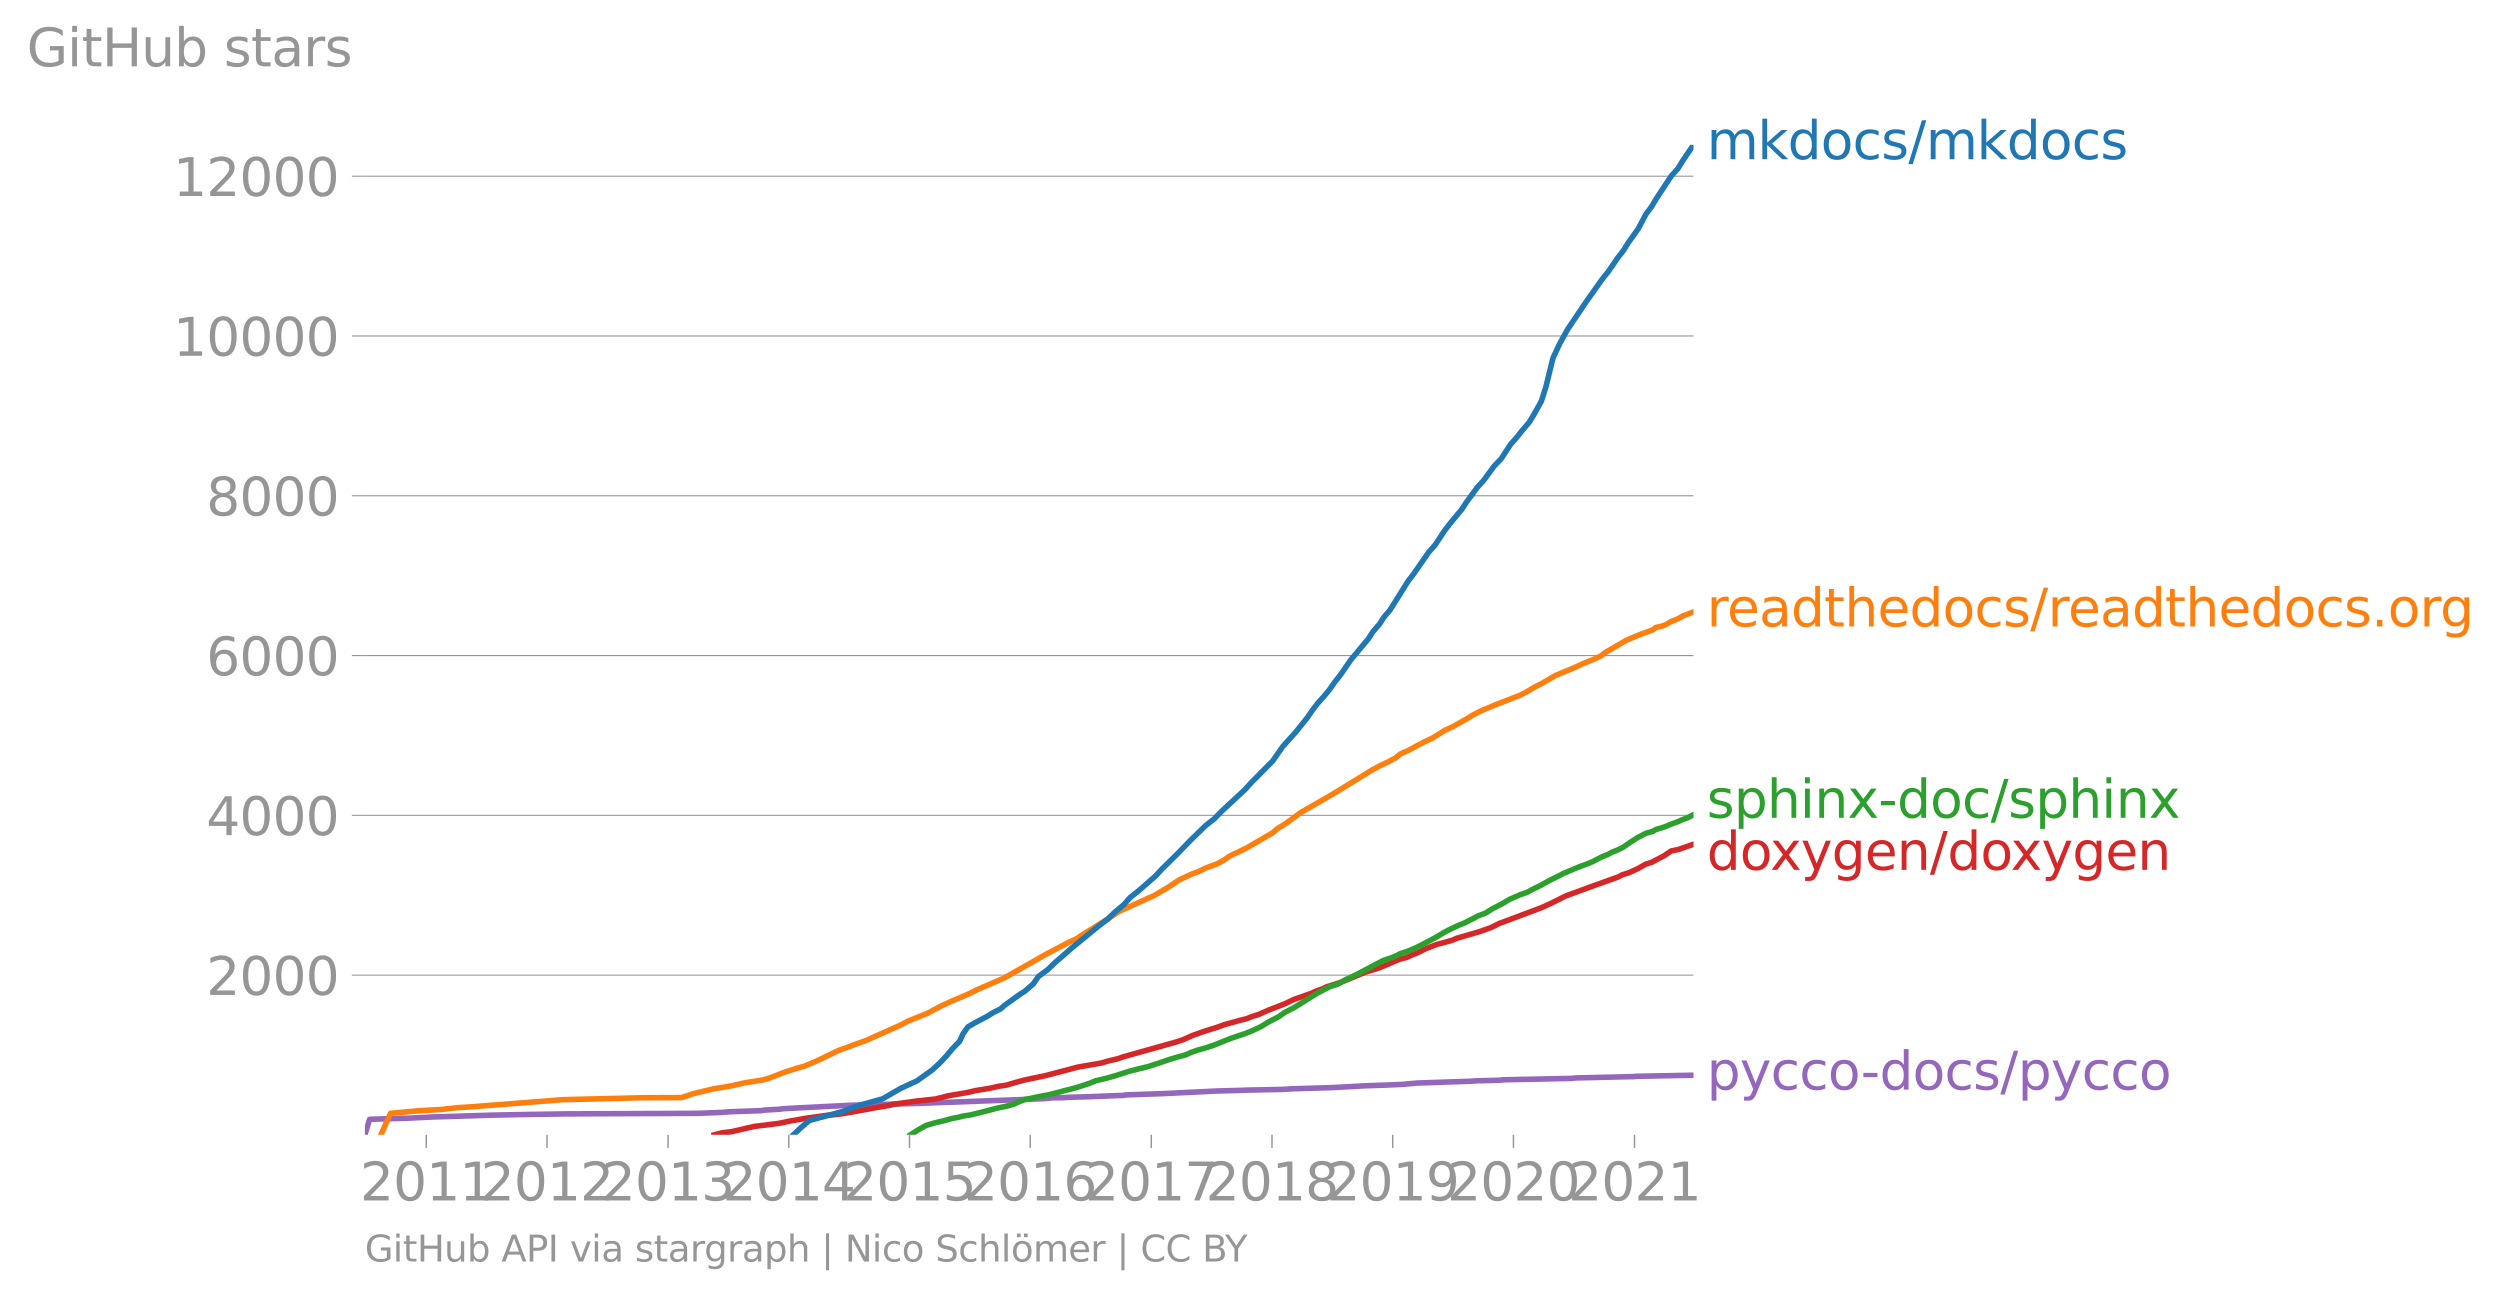 <svg height="464.776" viewBox="0 0 671.979 348.582" width="895.972" xmlns="http://www.w3.org/2000/svg" xmlns:xlink="http://www.w3.org/1999/xlink"><defs><style>*{stroke-linecap:butt;stroke-linejoin:round}</style></defs><g id="figure_1"><path d="M0 348.582h671.979V0H0z" style="fill:none" id="patch_1"/><g id="axes_1"><path d="M98.073 305.033h357.12V38.921H98.073z" style="fill:none" id="patch_2"/><path clip-path="url(#pbb6f30b387)" d="m98.073 305.033 1.27-4.166.167-.021 10.077-.28 6.397-.322 16.033-.494 7.339-.15 11.24-.172.872-.021 35.956-.15 6.26-.237 2.627-.193 8.47-.3.545-.13 4.388-.257.525-.108 4.607-.257 13.704-.687 17.377-.473 30.772-1.138 4.016-.172 2.135-.215 2.685-.021 1.718-.129 4.91-.129 8.09-.322 1.827-.043.226-.129 10.473-.365 14.114-.687 6.19-.172 2.356-.086 9.182-.171 2.662-.172 10.897-.322 8.91-.494 5.2-.172 4.486-.193 4.185-.365 14.492-.494 1.443-.108 6.036-.15 1.307-.129 18.073-.365 1.262-.129 15.652-.365.48-.064 13.202-.258 2.114-.043h0" style="fill:none;stroke:#9467bd;stroke-linecap:square;stroke-width:1.5" id="line2d_1"/><g id="matplotlib.axis_1"><g id="xtick_1"><g id="line2d_2"><defs><path d="M0 0v3.5" id="mb19edc0d65" style="stroke:#969696;stroke-width:.4"/></defs><use style="fill:#969696;stroke:#969696;stroke-width:.4" x="114.583" xlink:href="#mb19edc0d65" y="305.033"/></g><g style="fill:#969696" transform="matrix(.14 0 0 -.14 96.768 322.67)" id="text_1"><defs><path d="M1228 531h2203V0H469v531q359 372 979 998 621 627 780 809 303 340 423 576 121 236 121 464 0 372-261 606-261 235-680 235-297 0-627-103-329-103-704-313v638q381 153 712 231 332 78 607 78 725 0 1156-363 431-362 431-968 0-288-108-546-107-257-392-607-78-91-497-524-418-433-1181-1211z" id="DejaVuSans-32" transform="scale(.016)"/><path d="M2034 4250q-487 0-733-480-245-479-245-1442 0-959 245-1439 246-480 733-480 491 0 736 480 246 480 246 1439 0 963-246 1442-245 480-736 480zm0 500q785 0 1199-621 414-620 414-1801 0-1178-414-1799Q2819-91 2034-91q-784 0-1198 620-414 621-414 1799 0 1181 414 1801 414 621 1198 621z" id="DejaVuSans-30" transform="scale(.016)"/><path d="M794 531h1031v3560L703 3866v575l1116 225h631V531h1031V0H794v531z" id="DejaVuSans-31" transform="scale(.016)"/></defs><use xlink:href="#DejaVuSans-32"/><use x="63.623" xlink:href="#DejaVuSans-30"/><use x="127.246" xlink:href="#DejaVuSans-31"/><use x="190.869" xlink:href="#DejaVuSans-31"/></g></g><g id="xtick_2"><use style="fill:#969696;stroke:#969696;stroke-width:.4" x="147.031" xlink:href="#mb19edc0d65" y="305.033" id="line2d_3"/><g style="fill:#969696" transform="matrix(.14 0 0 -.14 129.216 322.67)" id="text_2"><use xlink:href="#DejaVuSans-32"/><use x="63.623" xlink:href="#DejaVuSans-30"/><use x="127.246" xlink:href="#DejaVuSans-31"/><use x="190.869" xlink:href="#DejaVuSans-32"/></g></g><g id="xtick_3"><use style="fill:#969696;stroke:#969696;stroke-width:.4" x="179.569" xlink:href="#mb19edc0d65" y="305.033" id="line2d_4"/><g style="fill:#969696" transform="matrix(.14 0 0 -.14 161.754 322.67)" id="text_3"><defs><path d="M2597 2516q453-97 707-404 255-306 255-756 0-690-475-1069Q2609-91 1734-91q-293 0-604 58T488 141v609q262-153 574-231 313-78 654-78 593 0 904 234t311 681q0 413-289 645-289 233-804 233h-544v519h569q465 0 712 186t247 536q0 359-255 551-254 193-729 193-260 0-557-57-297-56-653-174v562q360 100 674 150t592 50q719 0 1137-327 419-326 419-882 0-388-222-655t-631-370z" id="DejaVuSans-33" transform="scale(.016)"/></defs><use xlink:href="#DejaVuSans-32"/><use x="63.623" xlink:href="#DejaVuSans-30"/><use x="127.246" xlink:href="#DejaVuSans-31"/><use x="190.869" xlink:href="#DejaVuSans-33"/></g></g><g id="xtick_4"><use style="fill:#969696;stroke:#969696;stroke-width:.4" x="212.018" xlink:href="#mb19edc0d65" y="305.033" id="line2d_5"/><g style="fill:#969696" transform="matrix(.14 0 0 -.14 194.203 322.67)" id="text_4"><defs><path d="M2419 4116 825 1625h1594v2491zm-166 550h794V1625h666v-525h-666V0h-628v1100H313v609l1940 2957z" id="DejaVuSans-34" transform="scale(.016)"/></defs><use xlink:href="#DejaVuSans-32"/><use x="63.623" xlink:href="#DejaVuSans-30"/><use x="127.246" xlink:href="#DejaVuSans-31"/><use x="190.869" xlink:href="#DejaVuSans-34"/></g></g><g id="xtick_5"><use style="fill:#969696;stroke:#969696;stroke-width:.4" x="244.466" xlink:href="#mb19edc0d65" y="305.033" id="line2d_6"/><g style="fill:#969696" transform="matrix(.14 0 0 -.14 226.651 322.67)" id="text_5"><defs><path d="M691 4666h2478v-532H1269V2991q137 47 274 70 138 23 276 23 781 0 1237-428 457-428 457-1159 0-753-469-1171Q2575-91 1722-91q-294 0-599 50Q819 9 494 109v635q281-153 581-228t634-75q541 0 856 284 316 284 316 772 0 487-316 771-315 285-856 285-253 0-505-56-251-56-513-175v2344z" id="DejaVuSans-35" transform="scale(.016)"/></defs><use xlink:href="#DejaVuSans-32"/><use x="63.623" xlink:href="#DejaVuSans-30"/><use x="127.246" xlink:href="#DejaVuSans-31"/><use x="190.869" xlink:href="#DejaVuSans-35"/></g></g><g id="xtick_6"><use style="fill:#969696;stroke:#969696;stroke-width:.4" x="276.915" xlink:href="#mb19edc0d65" y="305.033" id="line2d_7"/><g style="fill:#969696" transform="matrix(.14 0 0 -.14 259.1 322.67)" id="text_6"><defs><path d="M2113 2584q-425 0-674-291-248-290-248-796 0-503 248-796 249-292 674-292t673 292q248 293 248 796 0 506-248 796-248 291-673 291zm1253 1979v-575q-238 112-480 171-242 60-480 60-625 0-955-422-329-422-376-1275 184 272 462 417 279 145 613 145 703 0 1111-427 408-426 408-1160 0-719-425-1154Q2819-91 2113-91q-810 0-1238 620-428 621-428 1799 0 1106 525 1764t1409 658q238 0 480-47t505-140z" id="DejaVuSans-36" transform="scale(.016)"/></defs><use xlink:href="#DejaVuSans-32"/><use x="63.623" xlink:href="#DejaVuSans-30"/><use x="127.246" xlink:href="#DejaVuSans-31"/><use x="190.869" xlink:href="#DejaVuSans-36"/></g></g><g id="xtick_7"><use style="fill:#969696;stroke:#969696;stroke-width:.4" x="309.453" xlink:href="#mb19edc0d65" y="305.033" id="line2d_8"/><g style="fill:#969696" transform="matrix(.14 0 0 -.14 291.638 322.67)" id="text_7"><defs><path d="M525 4666h3000v-269L1831 0h-659l1594 4134H525v532z" id="DejaVuSans-37" transform="scale(.016)"/></defs><use xlink:href="#DejaVuSans-32"/><use x="63.623" xlink:href="#DejaVuSans-30"/><use x="127.246" xlink:href="#DejaVuSans-31"/><use x="190.869" xlink:href="#DejaVuSans-37"/></g></g><g id="xtick_8"><use style="fill:#969696;stroke:#969696;stroke-width:.4" x="341.902" xlink:href="#mb19edc0d65" y="305.033" id="line2d_9"/><g style="fill:#969696" transform="matrix(.14 0 0 -.14 324.087 322.67)" id="text_8"><defs><path d="M2034 2216q-450 0-708-241-257-241-257-662 0-422 257-663 258-241 708-241t709 242q260 243 260 662 0 421-258 662-257 241-711 241zm-631 268q-406 100-633 378-226 279-226 679 0 559 398 884 399 325 1092 325 697 0 1094-325t397-884q0-400-227-679-226-278-629-378 456-106 710-416 255-309 255-755 0-679-414-1042Q2806-91 2034-91q-771 0-1186 362-414 363-414 1042 0 446 256 755 257 310 713 416zm-231 997q0-362 226-565 227-203 636-203 407 0 636 203 230 203 230 565 0 363-230 566-229 203-636 203-409 0-636-203-226-203-226-566z" id="DejaVuSans-38" transform="scale(.016)"/></defs><use xlink:href="#DejaVuSans-32"/><use x="63.623" xlink:href="#DejaVuSans-30"/><use x="127.246" xlink:href="#DejaVuSans-31"/><use x="190.869" xlink:href="#DejaVuSans-38"/></g></g><g id="xtick_9"><use style="fill:#969696;stroke:#969696;stroke-width:.4" x="374.35" xlink:href="#mb19edc0d65" y="305.033" id="line2d_10"/><g style="fill:#969696" transform="matrix(.14 0 0 -.14 356.535 322.67)" id="text_9"><defs><path d="M703 97v575q238-113 481-172 244-59 479-59 625 0 954 420 330 420 377 1277-181-269-460-413-278-144-615-144-700 0-1108 423-408 424-408 1159 0 718 425 1152 425 435 1131 435 810 0 1236-621 427-620 427-1801 0-1103-524-1761Q2575-91 1691-91q-238 0-482 47Q966 3 703 97zm1256 1978q425 0 673 290 249 291 249 798 0 503-249 795-248 292-673 292t-673-292q-248-292-248-795 0-507 248-798 248-290 673-290z" id="DejaVuSans-39" transform="scale(.016)"/></defs><use xlink:href="#DejaVuSans-32"/><use x="63.623" xlink:href="#DejaVuSans-30"/><use x="127.246" xlink:href="#DejaVuSans-31"/><use x="190.869" xlink:href="#DejaVuSans-39"/></g></g><g id="xtick_10"><use style="fill:#969696;stroke:#969696;stroke-width:.4" x="406.799" xlink:href="#mb19edc0d65" y="305.033" id="line2d_11"/><g style="fill:#969696" transform="matrix(.14 0 0 -.14 388.984 322.67)" id="text_10"><use xlink:href="#DejaVuSans-32"/><use x="63.623" xlink:href="#DejaVuSans-30"/><use x="127.246" xlink:href="#DejaVuSans-32"/><use x="190.869" xlink:href="#DejaVuSans-30"/></g></g><g id="xtick_11"><use style="fill:#969696;stroke:#969696;stroke-width:.4" x="439.337" xlink:href="#mb19edc0d65" y="305.033" id="line2d_12"/><g style="fill:#969696" transform="matrix(.14 0 0 -.14 421.522 322.67)" id="text_11"><use xlink:href="#DejaVuSans-32"/><use x="63.623" xlink:href="#DejaVuSans-30"/><use x="127.246" xlink:href="#DejaVuSans-32"/><use x="190.869" xlink:href="#DejaVuSans-31"/></g></g></g><g id="matplotlib.axis_2"><g id="ytick_1"><path clip-path="url(#pbb6f30b387)" d="M98.073 262.106h357.12" style="fill:none;stroke:#969696;stroke-linecap:square;stroke-width:.3" id="line2d_13"/><g id="line2d_14"><defs><path d="M0 0h-3.5" id="ma9e95178de" style="stroke:#969696;stroke-width:.3"/></defs><use style="fill:#969696;stroke:#969696;stroke-width:.3" x="98.073" xlink:href="#ma9e95178de" y="262.106"/></g><g style="fill:#969696" transform="matrix(.14 0 0 -.14 55.443 267.424)" id="text_12"><use xlink:href="#DejaVuSans-32"/><use x="63.623" xlink:href="#DejaVuSans-30"/><use x="127.246" xlink:href="#DejaVuSans-30"/><use x="190.869" xlink:href="#DejaVuSans-30"/></g></g><g id="ytick_2"><path clip-path="url(#pbb6f30b387)" d="M98.073 219.157h357.12" style="fill:none;stroke:#969696;stroke-linecap:square;stroke-width:.3" id="line2d_15"/><use style="fill:#969696;stroke:#969696;stroke-width:.3" x="98.073" xlink:href="#ma9e95178de" y="219.157" id="line2d_16"/><g style="fill:#969696" transform="matrix(.14 0 0 -.14 55.443 224.475)" id="text_13"><use xlink:href="#DejaVuSans-34"/><use x="63.623" xlink:href="#DejaVuSans-30"/><use x="127.246" xlink:href="#DejaVuSans-30"/><use x="190.869" xlink:href="#DejaVuSans-30"/></g></g><g id="ytick_3"><path clip-path="url(#pbb6f30b387)" d="M98.073 176.208h357.12" style="fill:none;stroke:#969696;stroke-linecap:square;stroke-width:.3" id="line2d_17"/><use style="fill:#969696;stroke:#969696;stroke-width:.3" x="98.073" xlink:href="#ma9e95178de" y="176.208" id="line2d_18"/><g style="fill:#969696" transform="matrix(.14 0 0 -.14 55.443 181.526)" id="text_14"><use xlink:href="#DejaVuSans-36"/><use x="63.623" xlink:href="#DejaVuSans-30"/><use x="127.246" xlink:href="#DejaVuSans-30"/><use x="190.869" xlink:href="#DejaVuSans-30"/></g></g><g id="ytick_4"><path clip-path="url(#pbb6f30b387)" d="M98.073 133.259h357.12" style="fill:none;stroke:#969696;stroke-linecap:square;stroke-width:.3" id="line2d_19"/><use style="fill:#969696;stroke:#969696;stroke-width:.3" x="98.073" xlink:href="#ma9e95178de" y="133.259" id="line2d_20"/><g style="fill:#969696" transform="matrix(.14 0 0 -.14 55.443 138.577)" id="text_15"><use xlink:href="#DejaVuSans-38"/><use x="63.623" xlink:href="#DejaVuSans-30"/><use x="127.246" xlink:href="#DejaVuSans-30"/><use x="190.869" xlink:href="#DejaVuSans-30"/></g></g><g id="ytick_5"><path clip-path="url(#pbb6f30b387)" d="M98.073 90.31h357.12" style="fill:none;stroke:#969696;stroke-linecap:square;stroke-width:.3" id="line2d_21"/><use style="fill:#969696;stroke:#969696;stroke-width:.3" x="98.073" xlink:href="#ma9e95178de" y="90.31" id="line2d_22"/><g style="fill:#969696" transform="matrix(.14 0 0 -.14 46.536 95.628)" id="text_16"><use xlink:href="#DejaVuSans-31"/><use x="63.623" xlink:href="#DejaVuSans-30"/><use x="127.246" xlink:href="#DejaVuSans-30"/><use x="190.869" xlink:href="#DejaVuSans-30"/><use x="254.492" xlink:href="#DejaVuSans-30"/></g></g><g id="ytick_6"><path clip-path="url(#pbb6f30b387)" d="M98.073 47.36h357.12" style="fill:none;stroke:#969696;stroke-linecap:square;stroke-width:.3" id="line2d_23"/><use style="fill:#969696;stroke:#969696;stroke-width:.3" x="98.073" xlink:href="#ma9e95178de" y="47.361" id="line2d_24"/><g style="fill:#969696" transform="matrix(.14 0 0 -.14 46.536 52.68)" id="text_17"><use xlink:href="#DejaVuSans-31"/><use x="63.623" xlink:href="#DejaVuSans-32"/><use x="127.246" xlink:href="#DejaVuSans-30"/><use x="190.869" xlink:href="#DejaVuSans-30"/><use x="254.492" xlink:href="#DejaVuSans-30"/></g></g><g style="fill:#969696" transform="matrix(.14 0 0 -.14 7.2 17.838)" id="text_18"><defs><path d="M3809 666v1253H2778v519h1656V434q-365-259-806-392-440-133-940-133-1094 0-1712 639-617 640-617 1780 0 1144 617 1783 618 639 1712 639 456 0 867-113 411-112 758-331v-672q-350 297-744 447t-828 150q-857 0-1287-478-429-478-429-1425 0-944 429-1422 430-478 1287-478 334 0 596 58 263 58 472 180z" id="DejaVuSans-47" transform="scale(.016)"/><path d="M603 3500h575V0H603v3500zm0 1363h575v-729H603v729z" id="DejaVuSans-69" transform="scale(.016)"/><path d="M1172 4494v-994h1184v-447H1172V1153q0-428 117-550t477-122h590V0h-590q-666 0-919 248-253 249-253 905v1900H172v447h422v994h578z" id="DejaVuSans-74" transform="scale(.016)"/><path d="M628 4666h631V2753h2294v1913h631V0h-631v2222H1259V0H628v4666z" id="DejaVuSans-48" transform="scale(.016)"/><path d="M544 1381v2119h575V1403q0-497 193-746 194-248 582-248 465 0 735 297 271 297 271 810v1984h575V0h-575v538q-209-319-486-474-276-155-642-155-603 0-916 375-312 375-312 1097zm1447 2203z" id="DejaVuSans-75" transform="scale(.016)"/><path d="M3116 1747q0 634-261 995t-717 361q-457 0-718-361t-261-995q0-634 261-995t718-361q456 0 717 361t261 995zM1159 2969q182 312 458 463 277 152 661 152 638 0 1036-506 399-506 399-1331T3314 415Q2916-91 2278-91q-384 0-661 152-276 152-458 464V0H581v4863h578V2969z" id="DejaVuSans-62" transform="scale(.016)"/><path d="M2834 3397v-544q-243 125-506 187-262 63-544 63-428 0-642-131t-214-394q0-200 153-314t616-217l197-44q612-131 870-370t258-667q0-488-386-773Q2250-91 1575-91q-281 0-586 55T347 128v594q319-166 628-249 309-82 613-82 406 0 624 139 219 139 219 392 0 234-158 359-157 125-692 241l-200 47q-534 112-772 345-237 233-237 639 0 494 350 762 350 269 994 269 318 0 599-47 282-46 519-140z" id="DejaVuSans-73" transform="scale(.016)"/><path d="M2194 1759q-697 0-966-159t-269-544q0-306 202-486 202-179 548-179 479 0 768 339t289 901v128h-572zm1147 238V0h-575v531q-197-318-491-470T1556-91q-537 0-855 302-317 302-317 808 0 590 395 890 396 300 1180 300h807v57q0 397-261 614t-733 217q-300 0-585-72-284-72-546-216v532q315 122 612 182 297 61 578 61 760 0 1135-394 375-393 375-1193z" id="DejaVuSans-61" transform="scale(.016)"/><path d="M2631 2963q-97 56-211 82-114 27-251 27-488 0-749-317t-261-911V0H581v3500h578v-544q182 319 472 473 291 155 707 155 59 0 131-8 72-7 159-23l3-590z" id="DejaVuSans-72" transform="scale(.016)"/></defs><use xlink:href="#DejaVuSans-47"/><use x="77.49" xlink:href="#DejaVuSans-69"/><use x="105.273" xlink:href="#DejaVuSans-74"/><use x="144.482" xlink:href="#DejaVuSans-48"/><use x="219.678" xlink:href="#DejaVuSans-75"/><use x="283.057" xlink:href="#DejaVuSans-62"/><use x="346.533" xlink:href="#DejaVuSans-20"/><use x="378.32" xlink:href="#DejaVuSans-73"/><use x="430.42" xlink:href="#DejaVuSans-74"/><use x="469.629" xlink:href="#DejaVuSans-61"/><use x="530.908" xlink:href="#DejaVuSans-72"/><use x="572.021" xlink:href="#DejaVuSans-73"/></g></g><path clip-path="url(#pbb6f30b387)" d="m191.973 305.033 2.152-.558 2.47-.28 3.624-.837 2.48-.58 6.69-.837 2.72-.58 5.003-.859 4.975-.687 4.266-.451 4.766-.838 4.594-.859 3.505-.58.93-.279 6.224-.859 5.158-.558 3.362-.859 5.03-.859 2.436-.558 3.585-.58 2.504-.558 1.962-.28 2.954-.859 2.18-.58 5.461-1.138 4.324-1.138 4.29-1.138 6.402-1.116 1.923-.559 2.468-.58 1.606-.558 14.238-3.994 1.69-.559 2.56-1.138 3.182-1.138 3.659-1.138 1.526-.58 4.087-1.138 2.191-.558 1.469-.58 1.764-.558 2.583-1.139 4.397-1.718 2.374-1.138 3.183-1.116 1.59-.559 1.21-.58 1.597-.558 1.2-.58 3.632-1.138 4.135-1.696 2.707-1.138 3.755-1.139 5.342-2.276 2.114-.58 1.171-.558 1.545-.58 2.242-1.138 2.958-1.138 4.19-1.138 1.262-.559 5.923-1.718 3.214-1.116 2.273-1.138 10.625-3.973 1.438-.58 2.434-1.138 3.365-1.697 6.177-2.276 7.985-2.856 1.015-.558 1.866-.58 2.47-1.138 1.987-1.139 1.676-.536 3.36-1.783 1.791-1.224 1.964-.408 4.056-1.417h0" style="fill:none;stroke:#d62728;stroke-linecap:square;stroke-width:1.5" id="line2d_25"/><path clip-path="url(#pbb6f30b387)" d="m244.703 305.033 1.947-1.245 2.244-1.267 2.079-.623 1.316-.322 1.384-.322 2.256-.623 1.75-.322 1.15-.322 2.03-.301 1.318-.322 2.585-.644 2.35-.623 1.294-.322 1.655-.322 2.364-.623 1.359-.644 1.613-.623 1.613-.322 1.538-.322 1.405-.301 1.837-.322 2.527-.644 2.309-.623 2.55-.644 1.951-.623 1.905-.644 1.493-.623 1.405-.322 1.33-.322 2.246-.623 2.027-.644 1.949-.623 2.505-.644 2.604-.623 1.97-.644 1.878-.623 1.886-.644 2.049-.623 2.38-.644 1.36-.623 1.81-.644 2.249-.623 1.972-.644 1.573-.623 1.558-.644 1.598-.623 1.877-.644 1.89-.623 1.614-.644 1.384-.623 1.337-.644 2.06-1.267 2.488-1.267 1.818-1.267 2.474-1.267 2.071-1.267 1.994-1.267 2.039-1.267 2.39-1.267 1.266-.623 2.049-.644 2.23-1.267 1.36-.623 1.333-.644 2.448-1.267 2.367-1.267 2.422-1.267 1.888-.623 1.618-.644 1.189-.623 1.979-.644 1.47-.623 1.41-.644 2.434-1.267 2.359-1.267 2.095-1.267 2.508-1.267 1.376-.623 1.606-.644 2.466-1.267 1.145-.623 1.802-.644 2.054-1.267 2.478-1.267 2.134-1.267 1.466-.623 1.467-.644 1.809-.623 1.152-.644 2.559-1.267 2.282-1.267 2.574-1.267 1.15-.623 1.575-.644 1.422-.623 1.625-.644 1.746-.623 1.502-.644 2.449-1.267 1.574-.623 1.189-.644 1.58-.623 1.297-.644 1.835-1.267 1.948-1.267 2.416-1.267 1.835-.494.84-.515 2.351-.71 1.665-.708 1.686-.601 1.43-.623 1.696-.666 1.223-.665" style="fill:none;stroke:#2ca02c;stroke-linecap:square;stroke-width:1.5" id="line2d_26"/><g style="fill:#1f77b4" transform="matrix(.14 0 0 -.14 458.764 42.784)" id="text_19"><defs><path d="M3328 2828q216 388 516 572t706 184q547 0 844-383 297-382 297-1088V0h-578v2094q0 503-179 746-178 244-543 244-447 0-707-297-259-296-259-809V0h-578v2094q0 506-178 748t-550 242q-441 0-701-298-259-298-259-808V0H581v3500h578v-544q197 322 472 475t653 153q382 0 649-194 267-193 395-562z" id="DejaVuSans-6d" transform="scale(.016)"/><path d="M581 4863h578V1991l1716 1509h734L1753 1863 3688 0h-750L1159 1709V0H581v4863z" id="DejaVuSans-6b" transform="scale(.016)"/><path d="M2906 2969v1894h575V0h-575v525q-181-312-458-464-276-152-664-152-634 0-1033 506-398 507-398 1332t398 1331q399 506 1033 506 388 0 664-152 277-151 458-463zM947 1747q0-634 261-995t717-361q456 0 718 361 263 361 263 995t-263 995q-262 361-718 361t-717-361q-261-361-261-995z" id="DejaVuSans-64" transform="scale(.016)"/><path d="M1959 3097q-462 0-731-361t-269-989q0-628 267-989 268-361 733-361 460 0 728 362 269 363 269 988 0 622-269 986-268 364-728 364zm0 487q750 0 1178-488 429-487 429-1349 0-859-429-1349Q2709-91 1959-91q-753 0-1180 489-426 490-426 1349 0 862 426 1349 427 488 1180 488z" id="DejaVuSans-6f" transform="scale(.016)"/><path d="M3122 3366v-538q-244 135-489 202t-495 67q-560 0-870-355-309-354-309-995t309-996q310-354 870-354 250 0 495 67t489 202V134Q2881 22 2623-34q-257-57-548-57-791 0-1257 497-465 497-465 1341 0 856 470 1346 471 491 1290 491 265 0 518-55 253-54 491-163z" id="DejaVuSans-63" transform="scale(.016)"/><path d="M1625 4666h531L531-594H0l1625 5260z" id="DejaVuSans-2f" transform="scale(.016)"/></defs><use xlink:href="#DejaVuSans-6d"/><use x="97.412" xlink:href="#DejaVuSans-6b"/><use x="155.322" xlink:href="#DejaVuSans-64"/><use x="218.799" xlink:href="#DejaVuSans-6f"/><use x="279.98" xlink:href="#DejaVuSans-63"/><use x="334.961" xlink:href="#DejaVuSans-73"/><use x="387.061" xlink:href="#DejaVuSans-2f"/><use x="420.752" xlink:href="#DejaVuSans-6d"/><use x="518.164" xlink:href="#DejaVuSans-6b"/><use x="576.074" xlink:href="#DejaVuSans-64"/><use x="639.551" xlink:href="#DejaVuSans-6f"/><use x="700.732" xlink:href="#DejaVuSans-63"/><use x="755.713" xlink:href="#DejaVuSans-73"/></g><g style="fill:#ff7f0e" transform="matrix(.14 0 0 -.14 458.764 168.389)" id="text_20"><defs><path d="M3597 1894v-281H953q38-594 358-905t892-311q331 0 642 81t618 244V178Q3153 47 2828-22t-659-69q-838 0-1327 487-489 488-489 1320 0 859 464 1363 464 505 1252 505 706 0 1117-455 411-454 411-1235zm-575 169q-6 471-264 752-258 282-683 282-481 0-770-272t-333-766l2050 4z" id="DejaVuSans-65" transform="scale(.016)"/><path d="M3513 2113V0h-575v2094q0 497-194 743-194 247-581 247-466 0-735-297-269-296-269-809V0H581v4863h578V2956q207 316 486 472 280 156 646 156 603 0 912-373 310-373 310-1098z" id="DejaVuSans-68" transform="scale(.016)"/><path d="M684 794h660V0H684v794z" id="DejaVuSans-2e" transform="scale(.016)"/><path d="M2906 1791q0 625-258 968-257 344-723 344-462 0-720-344-258-343-258-968 0-622 258-966t720-344q466 0 723 344 258 344 258 966zm575-1357q0-893-397-1329-396-436-1215-436-303 0-572 45t-522 139v559q253-137 500-202 247-66 503-66 566 0 847 295t281 892v285q-178-310-456-463T1784 0Q1141 0 747 490 353 981 353 1791q0 812 394 1302 394 491 1037 491 388 0 666-153t456-462v531h575V434z" id="DejaVuSans-67" transform="scale(.016)"/></defs><use xlink:href="#DejaVuSans-72"/><use x="38.863" xlink:href="#DejaVuSans-65"/><use x="100.387" xlink:href="#DejaVuSans-61"/><use x="161.666" xlink:href="#DejaVuSans-64"/><use x="225.143" xlink:href="#DejaVuSans-74"/><use x="264.352" xlink:href="#DejaVuSans-68"/><use x="327.73" xlink:href="#DejaVuSans-65"/><use x="389.254" xlink:href="#DejaVuSans-64"/><use x="452.73" xlink:href="#DejaVuSans-6f"/><use x="513.912" xlink:href="#DejaVuSans-63"/><use x="568.893" xlink:href="#DejaVuSans-73"/><use x="620.992" xlink:href="#DejaVuSans-2f"/><use x="654.684" xlink:href="#DejaVuSans-72"/><use x="693.547" xlink:href="#DejaVuSans-65"/><use x="755.07" xlink:href="#DejaVuSans-61"/><use x="816.35" xlink:href="#DejaVuSans-64"/><use x="879.826" xlink:href="#DejaVuSans-74"/><use x="919.035" xlink:href="#DejaVuSans-68"/><use x="982.414" xlink:href="#DejaVuSans-65"/><use x="1043.938" xlink:href="#DejaVuSans-64"/><use x="1107.414" xlink:href="#DejaVuSans-6f"/><use x="1168.596" xlink:href="#DejaVuSans-63"/><use x="1223.576" xlink:href="#DejaVuSans-73"/><use x="1275.676" xlink:href="#DejaVuSans-2e"/><use x="1307.463" xlink:href="#DejaVuSans-6f"/><use x="1368.645" xlink:href="#DejaVuSans-72"/><use x="1408.008" xlink:href="#DejaVuSans-67"/></g><g style="fill:#2ca02c" transform="matrix(.14 0 0 -.14 458.764 219.81)" id="text_21"><defs><path d="M1159 525v-1856H581v4831h578v-531q182 312 458 463 277 152 661 152 638 0 1036-506 399-506 399-1331T3314 415Q2916-91 2278-91q-384 0-661 152-276 152-458 464zm1957 1222q0 634-261 995t-717 361q-457 0-718-361t-261-995q0-634 261-995t718-361q456 0 717 361t261 995z" id="DejaVuSans-70" transform="scale(.016)"/><path d="M3513 2113V0h-575v2094q0 497-194 743-194 247-581 247-466 0-735-297-269-296-269-809V0H581v3500h578v-544q207 316 486 472 280 156 646 156 603 0 912-373 310-373 310-1098z" id="DejaVuSans-6e" transform="scale(.016)"/><path d="M3513 3500 2247 1797 3578 0h-678L1881 1375 863 0H184l1360 1831L300 3500h678l928-1247 928 1247h679z" id="DejaVuSans-78" transform="scale(.016)"/><path d="M313 2009h1684v-512H313v512z" id="DejaVuSans-2d" transform="scale(.016)"/></defs><use xlink:href="#DejaVuSans-73"/><use x="52.1" xlink:href="#DejaVuSans-70"/><use x="115.576" xlink:href="#DejaVuSans-68"/><use x="178.955" xlink:href="#DejaVuSans-69"/><use x="206.738" xlink:href="#DejaVuSans-6e"/><use x="270.117" xlink:href="#DejaVuSans-78"/><use x="329.297" xlink:href="#DejaVuSans-2d"/><use x="365.381" xlink:href="#DejaVuSans-64"/><use x="428.857" xlink:href="#DejaVuSans-6f"/><use x="490.039" xlink:href="#DejaVuSans-63"/><use x="545.02" xlink:href="#DejaVuSans-2f"/><use x="578.711" xlink:href="#DejaVuSans-73"/><use x="630.811" xlink:href="#DejaVuSans-70"/><use x="694.287" xlink:href="#DejaVuSans-68"/><use x="757.666" xlink:href="#DejaVuSans-69"/><use x="785.449" xlink:href="#DejaVuSans-6e"/><use x="848.828" xlink:href="#DejaVuSans-78"/></g><g style="fill:#d62728" transform="matrix(.14 0 0 -.14 458.764 233.81)" id="text_22"><defs><path d="M2059-325q-243-625-475-815-231-191-618-191H506v481h338q237 0 368 113 132 112 291 531l103 262L191 3500h609L1894 763l1094 2737h609L2059-325z" id="DejaVuSans-79" transform="scale(.016)"/></defs><use xlink:href="#DejaVuSans-64"/><use x="63.477" xlink:href="#DejaVuSans-6f"/><use x="121.533" xlink:href="#DejaVuSans-78"/><use x="180.713" xlink:href="#DejaVuSans-79"/><use x="239.893" xlink:href="#DejaVuSans-67"/><use x="303.369" xlink:href="#DejaVuSans-65"/><use x="364.893" xlink:href="#DejaVuSans-6e"/><use x="428.271" xlink:href="#DejaVuSans-2f"/><use x="461.963" xlink:href="#DejaVuSans-64"/><use x="525.439" xlink:href="#DejaVuSans-6f"/><use x="583.496" xlink:href="#DejaVuSans-78"/><use x="642.676" xlink:href="#DejaVuSans-79"/><use x="701.855" xlink:href="#DejaVuSans-67"/><use x="765.332" xlink:href="#DejaVuSans-65"/><use x="826.855" xlink:href="#DejaVuSans-6e"/></g><g style="fill:#9467bd" transform="matrix(.14 0 0 -.14 458.764 292.876)" id="text_23"><use xlink:href="#DejaVuSans-70"/><use x="63.477" xlink:href="#DejaVuSans-79"/><use x="122.656" xlink:href="#DejaVuSans-63"/><use x="177.637" xlink:href="#DejaVuSans-63"/><use x="232.617" xlink:href="#DejaVuSans-6f"/><use x="295.674" xlink:href="#DejaVuSans-2d"/><use x="331.758" xlink:href="#DejaVuSans-64"/><use x="395.234" xlink:href="#DejaVuSans-6f"/><use x="456.416" xlink:href="#DejaVuSans-63"/><use x="511.396" xlink:href="#DejaVuSans-73"/><use x="563.496" xlink:href="#DejaVuSans-2f"/><use x="597.188" xlink:href="#DejaVuSans-70"/><use x="660.664" xlink:href="#DejaVuSans-79"/><use x="719.844" xlink:href="#DejaVuSans-63"/><use x="774.824" xlink:href="#DejaVuSans-63"/><use x="829.805" xlink:href="#DejaVuSans-6f"/></g><g style="fill:#969696" transform="matrix(.097 0 0 -.097 98.073 339.09)" id="text_24"><defs><path d="m2188 4044-857-2322h1716l-859 2322zm-357 622h716L4325 0h-656l-425 1197H1141L716 0H50l1781 4666z" id="DejaVuSans-41" transform="scale(.016)"/><path d="M1259 4147V2394h794q441 0 681 228 241 228 241 650 0 419-241 647-240 228-681 228h-794zm-631 519h1425q785 0 1186-355 402-355 402-1039 0-691-402-1044-401-353-1186-353h-794V0H628v4666z" id="DejaVuSans-50" transform="scale(.016)"/><path d="M628 4666h631V0H628v4666z" id="DejaVuSans-49" transform="scale(.016)"/><path d="M191 3500h609L1894 563l1094 2937h609L2284 0h-781L191 3500z" id="DejaVuSans-76" transform="scale(.016)"/><path d="M1344 4891v-6400H813v6400h531z" id="DejaVuSans-7c" transform="scale(.016)"/><path d="M628 4666h850L3547 763v3903h612V0h-850L1241 3903V0H628v4666z" id="DejaVuSans-4e" transform="scale(.016)"/><path d="M3425 4513v-616q-359 172-678 256-319 85-616 85-515 0-795-200t-280-569q0-310 186-468 186-157 705-254l381-78q706-135 1042-474t336-907q0-679-455-1029Q2797-91 1919-91q-331 0-705 75-373 75-773 222v650q384-215 753-325 369-109 725-109 540 0 834 212 294 213 294 607 0 343-211 537t-692 291l-385 75q-706 140-1022 440-315 300-315 835 0 619 436 975t1201 356q329 0 669-60 341-59 697-177z" id="DejaVuSans-53" transform="scale(.016)"/><path d="M603 4863h575V0H603v4863z" id="DejaVuSans-6c" transform="scale(.016)"/><path d="M1959 3097q-462 0-731-361t-269-989q0-628 267-989 268-361 733-361 460 0 728 362 269 363 269 988 0 622-269 986-268 364-728 364zm0 487q750 0 1178-488 429-487 429-1349 0-859-429-1349Q2709-91 1959-91q-753 0-1180 489-426 490-426 1349 0 862 426 1349 427 488 1180 488zm295 1266h634v-631h-634v631zm-1222 0h634v-631h-634v631z" id="DejaVuSans-f6" transform="scale(.016)"/><path d="M4122 4306v-665q-319 297-680 443-361 147-767 147-800 0-1225-489t-425-1414q0-922 425-1411t1225-489q406 0 767 147t680 444V359q-331-225-702-338-370-112-782-112-1060 0-1670 648-609 649-609 1771 0 1125 609 1773 610 649 1670 649 418 0 788-111 371-111 696-333z" id="DejaVuSans-43" transform="scale(.016)"/><path d="M1259 2228V519h1013q509 0 754 211 246 211 246 645 0 438-246 645-245 208-754 208H1259zm0 1919V2741h935q462 0 688 173 227 174 227 530 0 353-227 528-226 175-688 175h-935zm-631 519h1613q722 0 1112-300 391-300 391-853 0-429-200-682t-588-315q466-100 724-418 258-317 258-792 0-625-425-966Q3088 0 2303 0H628v4666z" id="DejaVuSans-42" transform="scale(.016)"/><path d="M-13 4666h679l1293-1919 1285 1919h678L2272 2222V0h-634v2222L-13 4666z" id="DejaVuSans-59" transform="scale(.016)"/></defs><use xlink:href="#DejaVuSans-47"/><use x="77.49" xlink:href="#DejaVuSans-69"/><use x="105.273" xlink:href="#DejaVuSans-74"/><use x="144.482" xlink:href="#DejaVuSans-48"/><use x="219.678" xlink:href="#DejaVuSans-75"/><use x="283.057" xlink:href="#DejaVuSans-62"/><use x="346.533" xlink:href="#DejaVuSans-20"/><use x="378.32" xlink:href="#DejaVuSans-41"/><use x="446.729" xlink:href="#DejaVuSans-50"/><use x="507.031" xlink:href="#DejaVuSans-49"/><use x="536.523" xlink:href="#DejaVuSans-20"/><use x="568.311" xlink:href="#DejaVuSans-76"/><use x="627.49" xlink:href="#DejaVuSans-69"/><use x="655.273" xlink:href="#DejaVuSans-61"/><use x="716.553" xlink:href="#DejaVuSans-20"/><use x="748.34" xlink:href="#DejaVuSans-73"/><use x="800.439" xlink:href="#DejaVuSans-74"/><use x="839.648" xlink:href="#DejaVuSans-61"/><use x="900.928" xlink:href="#DejaVuSans-72"/><use x="940.291" xlink:href="#DejaVuSans-67"/><use x="1003.768" xlink:href="#DejaVuSans-72"/><use x="1044.881" xlink:href="#DejaVuSans-61"/><use x="1106.16" xlink:href="#DejaVuSans-70"/><use x="1169.637" xlink:href="#DejaVuSans-68"/><use x="1233.016" xlink:href="#DejaVuSans-20"/><use x="1264.803" xlink:href="#DejaVuSans-7c"/><use x="1298.494" xlink:href="#DejaVuSans-20"/><use x="1330.281" xlink:href="#DejaVuSans-4e"/><use x="1405.086" xlink:href="#DejaVuSans-69"/><use x="1432.869" xlink:href="#DejaVuSans-63"/><use x="1487.85" xlink:href="#DejaVuSans-6f"/><use x="1549.031" xlink:href="#DejaVuSans-20"/><use x="1580.818" xlink:href="#DejaVuSans-53"/><use x="1644.295" xlink:href="#DejaVuSans-63"/><use x="1699.275" xlink:href="#DejaVuSans-68"/><use x="1762.654" xlink:href="#DejaVuSans-6c"/><use x="1790.438" xlink:href="#DejaVuSans-f6"/><use x="1851.619" xlink:href="#DejaVuSans-6d"/><use x="1949.031" xlink:href="#DejaVuSans-65"/><use x="2010.555" xlink:href="#DejaVuSans-72"/><use x="2051.668" xlink:href="#DejaVuSans-20"/><use x="2083.455" xlink:href="#DejaVuSans-7c"/><use x="2117.146" xlink:href="#DejaVuSans-20"/><use x="2148.934" xlink:href="#DejaVuSans-43"/><use x="2218.758" xlink:href="#DejaVuSans-43"/><use x="2288.582" xlink:href="#DejaVuSans-20"/><use x="2320.369" xlink:href="#DejaVuSans-42"/><use x="2383.473" xlink:href="#DejaVuSans-59"/></g><path clip-path="url(#pbb6f30b387)" d="m102.386 305.033 2.594-5.777 7.186-.665 4.196-.258 2.41-.129 3.857-.45 3.584-.216 25.046-1.954 21.049-.515 10.9-.043 3.103-1.052 5.493-1.31 4.769-.795 3.46-.794 5.01-.795 1.788-.515 4.177-1.61 3.288-1.053 1.896-.515 3.73-1.59 5.398-2.62 2.948-1.052 1.369-.537 3.038-1.073 9.43-4.21 1.991-1.052 5.212-2.104 4.015-2.126 2.325-1.052 4.947-2.105 2.044-1.052 7.348-3.178 11.129-6.314 6.052-3.178 2.257-1.052 1.53-1.053 3.42-2.104 4.968-3.178 1.612-1.053 7.032-3.178 2.316-1.052 3.567-2.104 3.215-2.126 3.4-1.568 1.524-.537 2.171-1.052 2.86-1.052 1.985-1.053 1.436-1.052 4.482-2.126 7.218-4.209 1.15-1.052 1.793-1.052 2.982-2.126 1.364-1.053 9.13-5.26 10.317-6.336 1.93-1.052 2.268-1.052 1.988-1.074 1.277-1.052 2.322-1.053 3.921-2.104 2.285-1.052 3.363-2.105 2.298-1.074 3.736-2.104 1.72-1.052 2.057-1.053 3.718-1.567 6.842-2.663 1.998-1.052 1.747-1.053 2.074-1.052 3.586-2.104 5.068-2.105 2.31-1.074 2.603-1.052 2.287-1.052 1.409-1.052 5.462-3.179 3.804-1.589 3.29-1.18.798-.645 1.69-.387 1.059-.408 1.336-.794 1.846-.73 1.294-.752 2.77-1.074h0" style="fill:none;stroke:#ff7f0e;stroke-linecap:square;stroke-width:1.5" id="line2d_27"/><path clip-path="url(#pbb6f30b387)" d="m213.245 305.033 2.038-1.933 2.289-1.932 8.915-2.405 3.74-1.46 6.97-1.933 5.043-2.9 4.216-1.932 4.067-2.9 2.104-1.932 1.81-1.933 1.605-1.932 1.896-1.933.865-1.933 1.344-1.932 1.615-.967 3.662-1.933 1.55-.966 1.941-.966 1.093-.967 4.026-2.899 1.498-.966 2.215-1.933 1.323-1.932 2.604-1.933 2.006-1.933 4.443-3.865 7.071-5.798 2.55-1.933 1.982-1.933 2.326-1.932 1.7-1.933 2.44-1.933 4.406-3.865 1.78-1.933 3.934-3.865 3.76-3.866 3.964-3.865 2.45-1.933 1.879-1.933 6.24-5.798 1.744-1.932 5.75-5.799 2.692-3.865 3.472-3.865 3.103-3.866 1.313-1.932 1.48-1.933 1.735-1.933 1.579-1.933 1.346-1.932 1.546-1.954 2.649-3.866 4.822-5.798 1.245-1.933 1.68-1.932 1.26-1.933 1.635-1.933 4.83-7.73 1.494-1.933 4.012-5.798 1.72-1.933 2.564-3.866 1.474-1.932 3.189-3.866 1.26-1.932 2.832-3.866 1.757-1.933 2.832-3.865 1.86-1.933 2.547-3.887 1.705-1.932 1.522-1.933 1.668-1.933 1.217-1.932 2.158-3.866 1.233-3.865 1.892-7.731 1.805-3.865 2.129-3.866 5.21-7.73 4.128-5.799 1.557-1.932 2.66-3.866 1.499-1.933 1.189-1.932 2.75-3.866 2.06-3.887 1.537-2.061 1.233-2.083 4-6.077 1.83-2.04 1.258-2.062 2.926-4.338h0" style="fill:none;stroke:#1f77b4;stroke-linecap:square;stroke-width:1.5" id="line2d_28"/></g></g><defs><clipPath id="pbb6f30b387"><path d="M98.073 38.921h357.12v266.112H98.073z"/></clipPath></defs></svg>